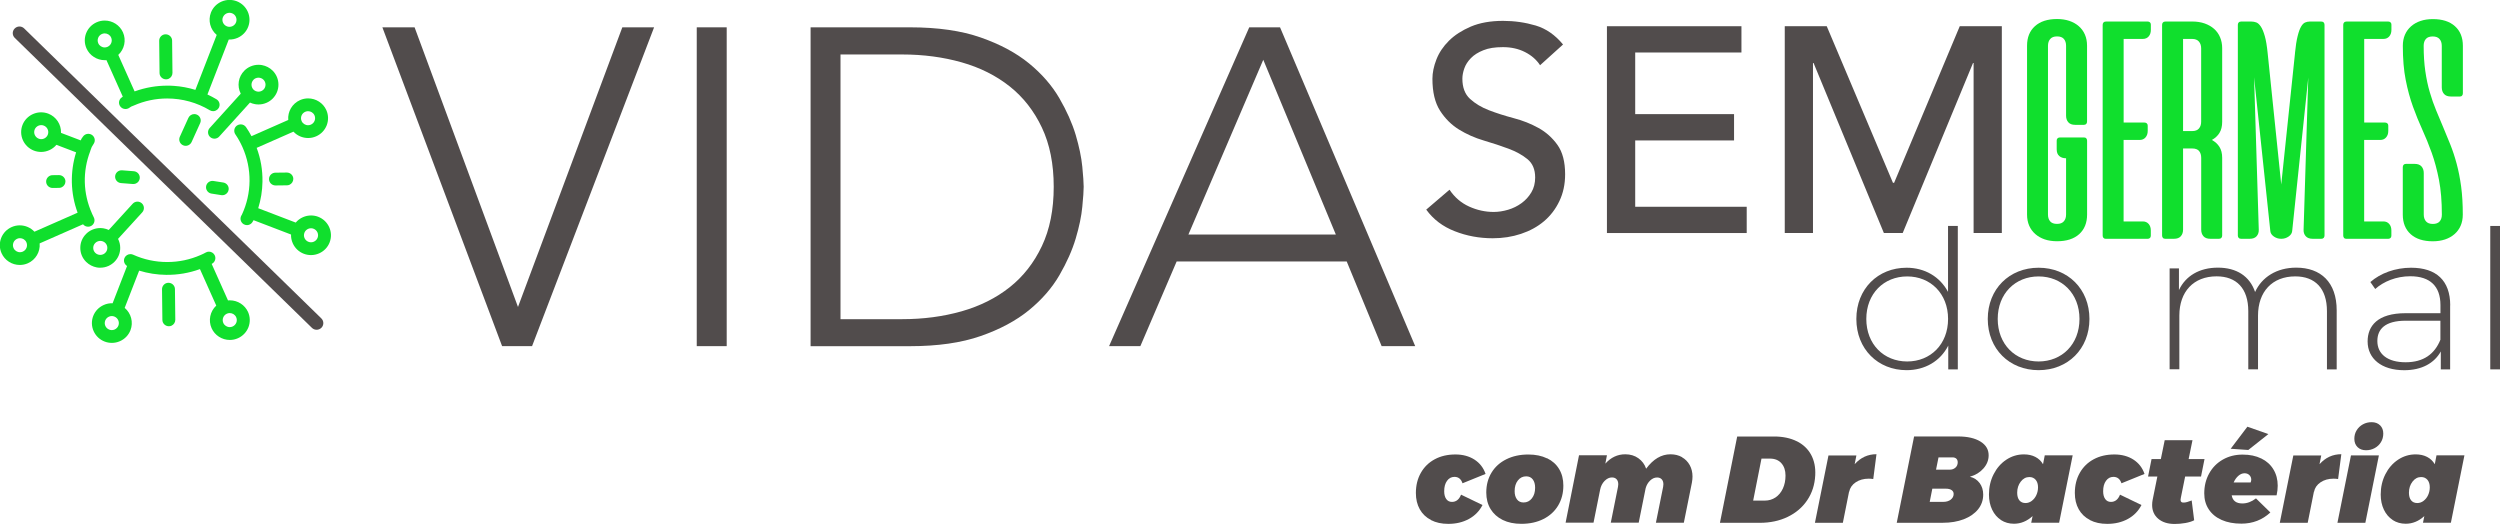 <svg width="625" height="131" viewBox="0 0 625 131" fill="none" xmlns="http://www.w3.org/2000/svg">
<g clip-path="url(#clip0_62_224)">
<path d="M95.594 6.831H103.647L129.497 76.74L155.581 6.831H163.523L133.015 86.536H125.526L95.594 6.831Z" fill="#514C4C"/>
<path d="M174.187 6.831H181.675V86.536H174.187V6.831Z" fill="#514C4C"/>
<path d="M202.647 6.831H227.481C234.438 6.831 240.334 7.677 245.168 9.368C250.002 11.059 254.028 13.211 257.247 15.836C260.455 18.461 262.988 21.371 264.847 24.566C266.694 27.762 268.054 30.815 268.928 33.736C269.791 36.668 270.344 39.304 270.576 41.676C270.798 44.037 270.919 45.706 270.919 46.683C270.919 47.661 270.809 49.33 270.576 51.691C270.355 54.052 269.802 56.699 268.928 59.631C268.054 62.563 266.694 65.616 264.847 68.811C262.988 72.007 260.466 74.906 257.247 77.542C254.028 80.166 250.002 82.33 245.168 84.01C240.334 85.701 234.427 86.547 227.481 86.547H202.647V6.831ZM210.125 79.793H225.545C230.832 79.793 235.788 79.134 240.401 77.827C245.013 76.51 249.018 74.511 252.424 71.809C255.831 69.108 258.508 65.671 260.477 61.509C262.446 57.347 263.431 52.405 263.431 46.705C263.431 41.006 262.446 36.064 260.477 31.902C258.508 27.74 255.831 24.303 252.424 21.601C249.018 18.9 245.013 16.89 240.401 15.583C235.788 14.277 230.832 13.618 225.545 13.618H210.125V79.815V79.793Z" fill="#514C4C"/>
<path d="M312.3 6.831H320.01L353.803 86.536H345.408L336.68 65.374H294.16L285.089 86.536H277.269L312.312 6.831H312.3ZM315.818 14.947L297.102 58.632H333.959L315.818 14.947Z" fill="#514C4C"/>
<path d="M362.387 47.441C363.659 49.341 365.296 50.736 367.276 51.636C369.267 52.537 371.314 52.987 373.415 52.987C374.588 52.987 375.794 52.8 377.021 52.438C378.249 52.075 379.367 51.526 380.373 50.791C381.38 50.066 382.198 49.165 382.84 48.089C383.481 47.024 383.791 45.772 383.791 44.366C383.791 42.368 383.15 40.852 381.878 39.798C380.605 38.755 379.024 37.876 377.132 37.173C375.241 36.471 373.183 35.79 370.949 35.131C368.714 34.472 366.657 33.56 364.765 32.396C362.874 31.232 361.292 29.662 360.02 27.685C358.748 25.709 358.106 23.051 358.106 19.691C358.106 18.186 358.438 16.572 359.102 14.87C359.765 13.168 360.805 11.608 362.232 10.191C363.659 8.775 365.484 7.6 367.708 6.644C369.942 5.7 372.619 5.217 375.76 5.217C378.603 5.217 381.324 5.612 383.924 6.381C386.523 7.161 388.802 8.742 390.76 11.125L385.019 16.308C384.134 14.947 382.884 13.848 381.269 13.025C379.654 12.201 377.807 11.784 375.749 11.784C373.692 11.784 372.154 12.036 370.86 12.553C369.555 13.069 368.515 13.717 367.73 14.529C366.944 15.331 366.391 16.198 366.071 17.121C365.75 18.043 365.595 18.9 365.595 19.68C365.595 21.876 366.236 23.556 367.509 24.72C368.781 25.884 370.362 26.84 372.254 27.564C374.145 28.289 376.203 28.948 378.437 29.541C380.672 30.123 382.729 30.936 384.621 31.99C386.512 33.033 388.094 34.45 389.366 36.229C390.638 38.008 391.28 40.457 391.28 43.565C391.28 46.047 390.804 48.287 389.842 50.285C388.891 52.284 387.596 53.964 385.981 55.326C384.366 56.688 382.453 57.731 380.24 58.467C378.028 59.203 375.683 59.565 373.183 59.565C369.843 59.565 366.679 58.983 363.692 57.808C360.695 56.644 358.327 54.843 356.558 52.405L362.365 47.441H362.387Z" fill="#514C4C"/>
<path d="M401.744 6.557H435.361V13.124H408.802V28.531H433.513V35.109H408.802V51.691H436.677V58.258H401.733V6.557H401.744Z" fill="#514C4C"/>
<path d="M446.167 6.557H456.687L473.235 45.695H473.533L489.938 6.557H500.457V58.258H493.4V15.748H493.256L475.679 58.247H470.967L453.39 15.748H453.246V58.247H446.189V6.557H446.167Z" fill="#514C4C"/>
<path d="M520.988 34.361C521.242 34.361 521.441 34.438 521.574 34.592C521.707 34.746 521.773 34.943 521.773 35.174V53.645C521.773 55.71 521.11 57.346 519.804 58.532C518.488 59.718 516.641 60.311 514.274 60.311C513.123 60.311 512.094 60.157 511.187 59.85C510.28 59.542 509.484 59.092 508.82 58.51C508.156 57.928 507.648 57.225 507.294 56.413C506.94 55.6 506.763 54.677 506.763 53.634V11.432C506.763 9.367 507.415 7.731 508.732 6.545C510.048 5.359 511.895 4.755 514.262 4.755C515.38 4.755 516.408 4.909 517.326 5.216C518.256 5.524 519.041 5.974 519.705 6.556C520.368 7.138 520.877 7.83 521.231 8.653C521.585 9.466 521.762 10.389 521.762 11.432V30.397C521.762 30.628 521.696 30.825 521.563 30.979C521.43 31.133 521.242 31.21 520.977 31.21H518.787C518.034 31.21 517.459 31.001 517.083 30.573C516.707 30.144 516.519 29.595 516.519 28.925V11.432C516.519 10.729 516.331 10.169 515.977 9.741C515.612 9.312 515.037 9.104 514.262 9.104C513.488 9.104 512.935 9.312 512.559 9.741C512.183 10.169 511.995 10.729 511.995 11.432V53.645C511.995 54.348 512.172 54.908 512.537 55.336C512.902 55.765 513.477 55.973 514.251 55.973C515.026 55.973 515.579 55.765 515.955 55.336C516.331 54.908 516.519 54.348 516.519 53.645V39.567C515.811 39.567 515.247 39.38 514.816 39.007C514.384 38.633 514.174 38.073 514.174 37.316V35.141C514.174 34.877 514.251 34.691 514.406 34.559C514.561 34.427 514.76 34.361 514.992 34.361H520.977H520.988Z" fill="#10DF2D"/>
<path d="M536.894 5.381C537.127 5.381 537.326 5.447 537.481 5.579C537.636 5.71 537.713 5.897 537.713 6.161V7.478C537.713 8.148 537.525 8.697 537.171 9.104C536.806 9.521 536.319 9.73 535.722 9.73H530.91V30.639H536.109C536.341 30.639 536.541 30.704 536.695 30.836C536.85 30.968 536.928 31.155 536.928 31.418V32.736C536.928 33.406 536.74 33.955 536.375 34.361C536.01 34.779 535.523 34.987 534.926 34.987H530.899V55.358H535.711C536.308 55.358 536.795 55.567 537.16 55.984C537.525 56.402 537.702 56.94 537.702 57.61V58.927C537.702 59.191 537.625 59.378 537.47 59.509C537.315 59.641 537.116 59.707 536.883 59.707H526.452C526.187 59.707 525.999 59.63 525.866 59.476C525.733 59.323 525.667 59.125 525.667 58.894V6.204C525.667 5.974 525.733 5.776 525.866 5.622C525.999 5.469 526.187 5.392 526.452 5.392H536.883L536.894 5.381Z" fill="#10DF2D"/>
<path d="M548.111 5.381C549.228 5.381 550.246 5.546 551.164 5.864C552.071 6.183 552.856 6.633 553.509 7.204C554.161 7.775 554.659 8.478 555.013 9.301C555.367 10.125 555.544 11.047 555.544 12.058V30.452C555.544 31.594 555.312 32.517 554.858 33.241C554.405 33.966 553.774 34.548 552.967 34.987C553.774 35.427 554.405 35.998 554.858 36.712C555.312 37.425 555.544 38.337 555.544 39.446V58.883C555.544 59.114 555.478 59.312 555.345 59.465C555.212 59.619 555.024 59.696 554.759 59.696H552.569C551.816 59.696 551.241 59.487 550.865 59.059C550.489 58.631 550.301 58.082 550.301 57.412V39.446C550.301 38.743 550.124 38.183 549.77 37.755C549.416 37.327 548.841 37.118 548.033 37.118H545.766V57.412C545.766 58.082 545.578 58.631 545.202 59.059C544.825 59.487 544.261 59.696 543.498 59.696H541.308C541.042 59.696 540.854 59.619 540.722 59.465C540.589 59.312 540.522 59.114 540.522 58.883V6.204C540.522 5.974 540.589 5.776 540.722 5.622C540.854 5.469 541.042 5.392 541.308 5.392H548.111V5.381ZM545.766 9.73V32.769H548.033C548.819 32.769 549.383 32.549 549.748 32.11C550.113 31.671 550.29 31.111 550.29 30.441V12.058C550.29 11.388 550.102 10.828 549.726 10.389C549.35 9.949 548.785 9.73 548.022 9.73H545.755H545.766Z" fill="#10DF2D"/>
<path d="M573.74 13.298C573.917 11.519 574.139 10.103 574.404 9.048C574.659 8.005 574.946 7.204 575.267 6.665C575.577 6.116 575.92 5.776 576.285 5.622C576.65 5.468 577.015 5.392 577.38 5.392H580.344C580.599 5.392 580.798 5.468 580.93 5.622C581.063 5.776 581.13 5.974 581.13 6.204V58.883C581.13 59.114 581.063 59.312 580.93 59.465C580.798 59.619 580.61 59.696 580.344 59.696H578.154C577.402 59.696 576.827 59.487 576.439 59.059C576.052 58.631 575.864 58.081 575.897 57.412L577.07 19.393L573.044 57.763C572.988 58.312 572.69 58.762 572.148 59.136C571.606 59.509 570.997 59.696 570.345 59.696H570.267C569.614 59.696 569.017 59.509 568.475 59.136C567.933 58.762 567.623 58.301 567.579 57.763L563.52 19.316L564.692 57.412C564.714 58.081 564.537 58.631 564.15 59.059C563.763 59.487 563.188 59.696 562.436 59.696H560.245C559.98 59.696 559.792 59.619 559.659 59.465C559.526 59.312 559.46 59.114 559.46 58.883V6.204C559.46 5.974 559.526 5.776 559.659 5.622C559.792 5.468 559.98 5.392 560.245 5.392H562.9C563.265 5.392 563.652 5.457 564.051 5.6C564.449 5.743 564.836 6.083 565.201 6.633C565.566 7.171 565.898 7.972 566.196 9.016C566.495 10.059 566.738 11.497 566.915 13.298L570.311 46.123L573.752 13.298H573.74Z" fill="#10DF2D"/>
<path d="M597.036 5.381C597.268 5.381 597.467 5.447 597.622 5.579C597.777 5.71 597.855 5.897 597.855 6.161V7.478C597.855 8.148 597.667 8.697 597.313 9.104C596.948 9.521 596.461 9.73 595.864 9.73H591.052V30.639H596.251C596.483 30.639 596.682 30.704 596.837 30.836C596.992 30.968 597.069 31.155 597.069 31.418V32.736C597.069 33.406 596.881 33.955 596.516 34.361C596.151 34.779 595.664 34.987 595.067 34.987H591.041V55.358H595.852C596.45 55.358 596.936 55.567 597.301 55.984C597.667 56.402 597.844 56.94 597.844 57.61V58.927C597.844 59.191 597.766 59.378 597.611 59.509C597.456 59.641 597.257 59.707 597.025 59.707H586.594C586.328 59.707 586.14 59.63 586.008 59.476C585.875 59.323 585.809 59.125 585.809 58.894V6.204C585.809 5.974 585.875 5.776 586.008 5.622C586.14 5.469 586.328 5.392 586.594 5.392H597.025L597.036 5.381Z" fill="#10DF2D"/>
<path d="M612.71 24.126C611.958 24.126 611.383 23.917 611.007 23.489C610.631 23.061 610.442 22.512 610.442 21.842V11.442C610.442 10.739 610.254 10.179 609.878 9.751C609.502 9.323 608.938 9.114 608.175 9.114C607.412 9.114 606.814 9.323 606.46 9.751C606.095 10.179 605.918 10.739 605.918 11.442C605.918 13.792 606.051 15.912 606.328 17.801C606.604 19.689 606.969 21.436 607.445 23.039C607.909 24.642 608.44 26.158 609.027 27.574C609.613 29.002 610.21 30.419 610.808 31.824C611.405 33.23 612.002 34.679 612.588 36.151C613.175 37.623 613.706 39.226 614.17 40.961C614.635 42.696 615.011 44.596 615.287 46.66C615.564 48.725 615.697 51.053 615.697 53.645C615.697 54.677 615.52 55.599 615.166 56.423C614.812 57.236 614.303 57.938 613.639 58.52C612.976 59.103 612.179 59.553 611.261 59.86C610.332 60.168 609.314 60.322 608.197 60.322C605.83 60.322 603.983 59.728 602.666 58.542C601.35 57.356 600.697 55.72 600.697 53.656V41.785C600.697 41.554 600.764 41.356 600.896 41.203C601.029 41.049 601.217 40.972 601.483 40.972H603.673C604.425 40.972 605 41.181 605.376 41.609C605.752 42.037 605.94 42.586 605.94 43.256V53.656C605.94 54.358 606.128 54.919 606.505 55.347C606.881 55.775 607.445 55.984 608.208 55.984C608.971 55.984 609.558 55.775 609.923 55.347C610.288 54.919 610.465 54.358 610.465 53.656C610.465 50.339 610.221 47.451 609.746 44.969C609.259 42.487 608.662 40.236 607.932 38.205C607.202 36.173 606.416 34.251 605.586 32.428C604.757 30.605 603.971 28.683 603.241 26.663C602.511 24.642 601.903 22.424 601.427 19.986C600.941 17.559 600.708 14.715 600.708 11.453C600.708 10.421 600.885 9.498 601.239 8.675C601.593 7.862 602.102 7.159 602.766 6.577C603.429 5.995 604.215 5.545 605.133 5.238C606.051 4.93 607.069 4.776 608.219 4.776C610.586 4.776 612.434 5.369 613.75 6.566C615.066 7.752 615.719 9.389 615.719 11.453V23.324C615.719 23.555 615.653 23.753 615.52 23.906C615.387 24.06 615.199 24.137 614.933 24.137H612.743L612.71 24.126Z" fill="#10DF2D"/>
<path d="M357.753 130.001C356.536 129.375 355.596 128.485 354.943 127.321C354.291 126.157 353.97 124.807 353.97 123.247C353.97 121.358 354.379 119.678 355.209 118.218C356.038 116.746 357.2 115.615 358.693 114.813C360.186 114.012 361.912 113.616 363.859 113.616C365.695 113.616 367.277 114.044 368.604 114.89C369.932 115.747 370.861 116.933 371.392 118.481L365.629 120.82C365.275 119.755 364.6 119.217 363.615 119.217C362.852 119.217 362.233 119.546 361.757 120.205C361.281 120.864 361.049 121.721 361.049 122.797C361.049 123.62 361.215 124.268 361.558 124.752C361.901 125.235 362.377 125.476 362.996 125.476C364.025 125.476 364.788 124.872 365.264 123.664L370.628 126.256C369.865 127.75 368.737 128.914 367.233 129.737C365.728 130.561 364.014 130.967 362.067 130.967C360.408 130.967 358.981 130.66 357.753 130.023V130.001Z" fill="#514C4C"/>
<path d="M386.767 114.56C388.083 115.197 389.09 116.098 389.787 117.273C390.495 118.448 390.838 119.821 390.838 121.402C390.838 123.291 390.395 124.96 389.521 126.41C388.647 127.859 387.408 128.979 385.827 129.77C384.245 130.561 382.42 130.956 380.351 130.956C378.548 130.956 377 130.638 375.683 129.99C374.367 129.342 373.36 128.43 372.641 127.266C371.933 126.091 371.568 124.718 371.568 123.137C371.568 121.248 372.011 119.59 372.885 118.151C373.759 116.713 374.997 115.604 376.59 114.813C378.183 114.022 380.008 113.627 382.077 113.627C383.88 113.627 385.428 113.945 386.745 114.582L386.767 114.56ZM379.466 120.117C378.924 120.809 378.659 121.687 378.659 122.786C378.659 123.653 378.858 124.334 379.245 124.85C379.632 125.366 380.185 125.619 380.893 125.619C381.745 125.619 382.431 125.278 382.973 124.587C383.515 123.895 383.78 123.016 383.78 121.918C383.78 121.051 383.581 120.37 383.194 119.854C382.796 119.337 382.254 119.085 381.546 119.085C380.694 119.085 380.008 119.425 379.466 120.117Z" fill="#514C4C"/>
<path d="M420.494 114.308C421.324 114.78 421.965 115.439 422.43 116.274C422.895 117.119 423.127 118.075 423.127 119.14C423.127 119.59 423.072 120.106 422.972 120.677L420.959 130.682H413.979L415.782 121.721C415.826 121.435 415.848 121.215 415.848 121.073C415.848 120.535 415.705 120.128 415.428 119.821C415.152 119.524 414.764 119.371 414.267 119.371C413.647 119.371 413.072 119.623 412.541 120.128C412.01 120.633 411.634 121.27 411.413 122.05L409.676 130.671H402.696L404.499 121.71C404.543 121.424 404.566 121.205 404.566 121.062C404.566 120.524 404.422 120.117 404.145 119.81C403.869 119.513 403.482 119.36 402.984 119.36C402.32 119.36 401.712 119.656 401.137 120.238C400.572 120.82 400.196 121.556 400.03 122.434L398.382 130.66H391.402L394.754 113.814H401.734L401.336 115.911C402.718 114.352 404.389 113.572 406.324 113.572C407.585 113.572 408.681 113.902 409.599 114.561C410.517 115.22 411.169 116.087 411.534 117.174C413.315 114.769 415.34 113.572 417.618 113.572C418.713 113.572 419.676 113.814 420.505 114.286L420.494 114.308Z" fill="#514C4C"/>
<path d="M449.187 110.3C450.78 111.091 451.975 112.222 452.771 113.682C453.568 115.154 453.911 116.856 453.811 118.811C453.689 121.172 453.026 123.247 451.809 125.048C450.603 126.849 448.966 128.233 446.92 129.221C444.873 130.21 442.55 130.704 439.94 130.704H429.984L434.298 109.125H443.513C445.703 109.125 447.594 109.52 449.187 110.311V110.3ZM445.349 115.802C444.652 115.033 443.701 114.649 442.484 114.649H440.371L438.292 125.147H441.234C442.207 125.147 443.081 124.884 443.867 124.368C444.652 123.84 445.271 123.105 445.714 122.149C446.156 121.194 446.378 120.107 446.378 118.899C446.378 117.603 446.035 116.571 445.338 115.802H445.349Z" fill="#514C4C"/>
<path d="M469.12 113.54L468.313 119.756C467.903 119.69 467.516 119.668 467.162 119.668C465.901 119.668 464.817 119.975 463.921 120.579C463.025 121.183 462.483 121.974 462.295 122.94H462.262L460.713 130.704H453.733L457.118 113.859H464.098L463.667 116.044C465.16 114.386 466.974 113.551 469.12 113.551V113.54Z" fill="#514C4C"/>
<path d="M494.916 120.766C495.502 121.578 495.801 122.534 495.801 123.643C495.801 125.038 495.369 126.268 494.518 127.333C493.655 128.398 492.46 129.222 490.934 129.815C489.407 130.397 487.671 130.693 485.724 130.693H474.187L478.523 109.114H489.529C491.885 109.114 493.743 109.543 495.115 110.388C496.487 111.234 497.161 112.387 497.161 113.825C497.161 115.033 496.73 116.132 495.856 117.12C494.982 118.108 493.865 118.789 492.471 119.184C493.5 119.426 494.319 119.964 494.905 120.766H494.916ZM487.682 124.906C488.168 124.532 488.412 124.06 488.412 123.489C488.412 123.083 488.246 122.753 487.903 122.523C487.56 122.292 487.095 122.171 486.487 122.171H483.08L482.427 125.466H485.834C486.575 125.466 487.195 125.279 487.682 124.917V124.906ZM488.876 116.9C489.252 116.549 489.429 116.11 489.429 115.571C489.429 115.187 489.308 114.88 489.075 114.66C488.843 114.44 488.5 114.342 488.069 114.342H484.629L484.009 117.416H487.449C488.025 117.416 488.5 117.241 488.876 116.889V116.9Z" fill="#514C4C"/>
<path d="M500.259 130.012C499.308 129.397 498.567 128.53 498.036 127.421C497.505 126.311 497.239 125.049 497.239 123.632C497.239 121.787 497.626 120.096 498.401 118.569C499.175 117.043 500.226 115.824 501.564 114.934C502.903 114.045 504.374 113.595 505.978 113.595C507.051 113.595 508.002 113.803 508.821 114.221C509.639 114.638 510.281 115.253 510.756 116.055L511.188 113.836H518.168L514.783 130.682H507.803L508.146 129.024C506.741 130.298 505.193 130.935 503.489 130.935C502.272 130.935 501.188 130.627 500.237 130.012H500.259ZM507.936 125.224C508.423 124.862 508.81 124.379 509.086 123.775C509.363 123.171 509.507 122.523 509.507 121.82C509.507 121.04 509.307 120.414 508.92 119.953C508.522 119.492 508.002 119.261 507.338 119.261C506.487 119.261 505.768 119.646 505.181 120.414C504.595 121.183 504.297 122.106 504.297 123.171C504.297 123.994 504.474 124.631 504.839 125.082C505.204 125.532 505.712 125.762 506.376 125.762C506.929 125.762 507.46 125.587 507.947 125.224H507.936Z" fill="#514C4C"/>
<path d="M522.492 130.001C521.275 129.375 520.335 128.485 519.682 127.321C519.03 126.157 518.709 124.807 518.709 123.247C518.709 121.358 519.118 119.678 519.948 118.218C520.777 116.746 521.939 115.615 523.432 114.813C524.926 114.012 526.651 113.616 528.598 113.616C530.434 113.616 532.016 114.044 533.343 114.89C534.671 115.747 535.6 116.933 536.131 118.481L530.368 120.82C530.014 119.755 529.339 119.217 528.355 119.217C527.591 119.217 526.972 119.546 526.496 120.205C526.021 120.864 525.788 121.721 525.788 122.797C525.788 123.62 525.954 124.268 526.297 124.752C526.64 125.235 527.116 125.476 527.735 125.476C528.764 125.476 529.527 124.872 530.003 123.664L535.368 126.256C534.604 127.75 533.476 128.914 531.972 129.737C530.467 130.561 528.753 130.967 526.806 130.967C525.147 130.967 523.72 130.66 522.492 130.023V130.001Z" fill="#514C4C"/>
<path d="M545.202 124.5C545.158 124.741 545.136 124.895 545.136 124.961C545.136 125.455 545.401 125.675 545.943 125.642C546.397 125.642 547.06 125.466 547.923 125.115L548.543 130.067C547.945 130.375 547.193 130.605 546.308 130.759C545.423 130.913 544.538 130.99 543.676 130.99C541.939 130.99 540.567 130.551 539.55 129.683C538.532 128.815 538.034 127.662 538.034 126.246C538.034 125.796 538.079 125.378 538.156 124.983L539.34 119.13H537.017L537.89 114.759H540.213L541.176 110.048H548.122L547.16 114.759H551.131L550.257 119.13H546.286L545.202 124.489V124.5Z" fill="#514C4C"/>
<path d="M565.301 114.605C566.628 115.252 567.646 116.164 568.354 117.35C569.073 118.536 569.427 119.887 569.427 121.424C569.427 122.182 569.338 122.984 569.15 123.829H557.923C558.155 125.18 559.04 125.861 560.588 125.861C561.772 125.861 562.9 125.443 563.995 124.598L567.59 128.112C565.588 129.979 563.166 130.912 560.334 130.912C558.454 130.912 556.816 130.605 555.423 129.99C554.029 129.375 552.956 128.496 552.193 127.343C551.43 126.19 551.064 124.861 551.064 123.346C551.064 121.501 551.474 119.832 552.292 118.36C553.111 116.878 554.25 115.725 555.699 114.901C557.159 114.066 558.808 113.649 560.644 113.649C562.48 113.649 563.973 113.968 565.301 114.616V114.605ZM561.849 106.676L567.093 108.521L562.071 112.496L557.668 112.189L561.849 106.676ZM562.812 119.92C562.812 119.469 562.657 119.085 562.347 118.778C562.038 118.47 561.628 118.316 561.142 118.316C560.6 118.316 560.091 118.525 559.604 118.942C559.117 119.36 558.719 119.92 558.409 120.622H562.657C562.757 120.359 562.812 120.117 562.812 119.909V119.92Z" fill="#514C4C"/>
<path d="M585.333 113.54L584.525 119.756C584.116 119.69 583.729 119.668 583.375 119.668C582.114 119.668 581.03 119.975 580.134 120.579C579.238 121.183 578.696 121.974 578.508 122.94H578.475L576.926 130.704H569.946L573.331 113.859H580.311L579.88 116.044C581.373 114.386 583.187 113.551 585.333 113.551V113.54Z" fill="#514C4C"/>
<path d="M594.724 113.847L591.339 130.693H584.359L587.744 113.847H594.724ZM595.023 106.325C595.554 106.852 595.819 107.544 595.819 108.4C595.819 109.18 595.631 109.894 595.244 110.531C594.857 111.168 594.337 111.662 593.673 112.024C593.009 112.386 592.29 112.562 591.505 112.562C590.62 112.562 589.912 112.299 589.381 111.772C588.85 111.244 588.585 110.553 588.585 109.696C588.585 108.916 588.773 108.202 589.16 107.577C589.547 106.951 590.067 106.445 590.731 106.083C591.394 105.721 592.113 105.545 592.899 105.545C593.784 105.545 594.492 105.808 595.023 106.336V106.325Z" fill="#514C4C"/>
<path d="M598.198 130.012C597.246 129.397 596.505 128.53 595.974 127.421C595.443 126.311 595.178 125.049 595.178 123.632C595.178 121.787 595.565 120.096 596.339 118.569C597.113 117.043 598.164 115.824 599.503 114.934C600.841 114.045 602.312 113.595 603.916 113.595C604.989 113.595 605.941 113.803 606.759 114.221C607.578 114.638 608.219 115.253 608.695 116.055L609.126 113.836H616.106L612.721 130.682H605.742L606.084 129.024C604.68 130.298 603.131 130.935 601.428 130.935C600.211 130.935 599.127 130.627 598.175 130.012H598.198ZM605.874 125.224C606.361 124.862 606.748 124.379 607.025 123.775C607.301 123.171 607.445 122.523 607.445 121.82C607.445 121.04 607.246 120.414 606.859 119.953C606.461 119.492 605.941 119.261 605.277 119.261C604.425 119.261 603.706 119.646 603.12 120.414C602.534 121.183 602.235 122.106 602.235 123.171C602.235 123.994 602.412 124.631 602.777 125.082C603.142 125.532 603.651 125.762 604.315 125.762C604.868 125.762 605.399 125.587 605.885 125.224H605.874Z" fill="#514C4C"/>
<path d="M6.039 7.105C5.376 6.457 4.325 6.468 3.672 7.127C3.019 7.786 3.031 8.829 3.694 9.477L77.984 81.967C78.304 82.285 78.736 82.439 79.156 82.439C79.576 82.439 80.019 82.275 80.351 81.945C81.003 81.286 80.992 80.243 80.329 79.595L6.039 7.105Z" fill="#514C4C"/>
<path d="M79.554 54.195C78.979 53.975 78.37 53.866 77.762 53.866C77.065 53.866 76.39 54.008 75.738 54.294C75.041 54.602 74.421 55.063 73.935 55.645L64.555 52.054C65.218 49.923 65.583 47.705 65.616 45.454C65.672 42.544 65.185 39.688 64.167 36.965L73.359 32.913C74.3 33.923 75.627 34.505 77.032 34.505C77.729 34.505 78.404 34.362 79.045 34.077C80.262 33.539 81.191 32.561 81.678 31.331C82.153 30.09 82.12 28.751 81.589 27.543C80.793 25.753 79.001 24.6 77.021 24.6C76.324 24.6 75.649 24.742 75.008 25.028C73.061 25.884 71.877 27.905 72.065 29.992L62.873 34.044C62.464 33.264 61.999 32.506 61.513 31.793C61.214 31.353 60.716 31.09 60.174 31.09C59.853 31.09 59.544 31.189 59.267 31.364C58.913 31.606 58.67 31.968 58.592 32.386C58.515 32.803 58.592 33.231 58.836 33.583C59.522 34.582 60.119 35.658 60.617 36.778C63.028 42.17 62.973 48.342 60.462 53.69C60.462 53.701 60.451 53.723 60.44 53.734C60.44 53.701 60.44 53.723 60.34 53.888C59.898 54.656 60.174 55.634 60.949 56.073C61.192 56.205 61.468 56.282 61.745 56.282C61.977 56.282 62.187 56.238 62.398 56.139C62.718 55.996 62.973 55.766 63.139 55.469C63.316 55.161 63.294 55.238 63.271 55.271C63.271 55.249 63.316 55.184 63.382 55.041L72.762 58.632C72.729 59.379 72.884 60.136 73.194 60.828C73.736 62.036 74.72 62.969 75.959 63.442C76.534 63.661 77.143 63.771 77.751 63.771C78.448 63.771 79.123 63.628 79.775 63.343C80.992 62.805 81.932 61.827 82.408 60.597C82.883 59.367 82.85 58.017 82.308 56.809C81.766 55.601 80.782 54.667 79.543 54.195H79.554ZM76.302 27.949C76.534 27.85 76.766 27.795 77.01 27.795C77.707 27.795 78.348 28.202 78.625 28.838C78.813 29.267 78.824 29.739 78.658 30.178C78.492 30.617 78.16 30.958 77.729 31.156C77.496 31.255 77.264 31.309 77.021 31.309C76.324 31.309 75.682 30.903 75.406 30.266C75.008 29.388 75.406 28.344 76.302 27.949ZM79.399 59.444C79.233 59.884 78.901 60.224 78.47 60.422C78.238 60.521 78.005 60.575 77.751 60.575C77.53 60.575 77.32 60.532 77.12 60.455C76.678 60.29 76.335 59.961 76.136 59.532C75.948 59.104 75.937 58.632 76.103 58.193C76.269 57.753 76.601 57.413 77.032 57.215C77.264 57.116 77.496 57.061 77.751 57.061C77.972 57.061 78.182 57.105 78.382 57.182C78.824 57.347 79.167 57.676 79.366 58.105C79.554 58.533 79.565 59.005 79.399 59.444Z" fill="#10DF2D"/>
<path d="M68.847 43.169C68.416 43.169 68.018 43.344 67.708 43.652C67.409 43.959 67.243 44.366 67.254 44.783C67.254 45.651 67.984 46.364 68.869 46.364L71.734 46.331C71.956 46.331 72.166 46.288 72.365 46.2C72.951 45.936 73.327 45.354 73.327 44.717C73.327 43.85 72.597 43.136 71.712 43.136L68.847 43.169Z" fill="#10DF2D"/>
<path d="M14.767 46.969C14.988 46.969 15.198 46.925 15.397 46.837C15.983 46.574 16.36 45.992 16.36 45.355C16.36 44.487 15.629 43.773 14.745 43.773L13.118 43.795C12.687 43.795 12.289 43.971 11.99 44.279C11.691 44.586 11.526 44.992 11.537 45.41C11.537 46.277 12.267 46.991 13.152 46.991L14.778 46.969H14.767Z" fill="#10DF2D"/>
<path d="M41.502 19.833H41.525C41.746 19.833 41.956 19.789 42.155 19.702C42.741 19.438 43.117 18.856 43.117 18.219L43.029 10.159C43.029 9.291 42.299 8.577 41.414 8.577H41.392C40.507 8.577 39.788 9.313 39.799 10.191L39.887 18.252C39.887 19.119 40.617 19.833 41.502 19.833Z" fill="#10DF2D"/>
<path d="M42.111 70.7H42.089C41.658 70.7 41.26 70.876 40.961 71.183C40.662 71.491 40.496 71.897 40.507 72.314L40.596 79.98C40.596 80.847 41.326 81.561 42.211 81.561H42.233C42.454 81.561 42.664 81.517 42.864 81.429C43.45 81.166 43.826 80.584 43.826 79.947L43.737 72.282C43.737 71.414 43.007 70.7 42.122 70.7H42.111Z" fill="#10DF2D"/>
<path d="M26.182 15.056C26.326 15.056 26.47 15.056 26.613 15.034L30.695 24.16C30.098 24.479 31.06 23.962 30.496 24.314C30.131 24.544 29.888 24.896 29.788 25.313C29.7 25.73 29.777 26.159 30.009 26.521C30.308 26.982 30.817 27.257 31.37 27.257C31.591 27.257 31.812 27.213 32.023 27.125C32.1 27.092 32.166 27.048 32.244 27.004C33.118 26.444 32.498 26.796 33.461 26.378C36.104 25.214 38.914 24.621 41.801 24.621C45.562 24.621 49.245 25.643 52.453 27.564C52.708 27.718 52.995 27.795 53.283 27.795C53.515 27.795 53.725 27.751 53.935 27.652C54.234 27.52 54.489 27.301 54.666 27.015C54.887 26.653 54.953 26.225 54.854 25.807C54.754 25.39 54.489 25.039 54.123 24.819C53.394 24.38 52.63 23.984 51.856 23.622L57.188 9.884C57.254 9.884 57.32 9.884 57.387 9.884C58.084 9.884 58.758 9.741 59.411 9.456C60.628 8.918 61.568 7.94 62.044 6.71C63.028 4.163 61.745 1.296 59.179 0.308C58.603 0.088 57.995 -0.021 57.387 -0.021C56.69 -0.021 56.015 0.121 55.362 0.407C54.146 0.945 53.205 1.922 52.73 3.152C51.967 5.129 52.564 7.38 54.179 8.731L48.847 22.469C47.099 21.931 45.307 21.59 43.493 21.47C42.929 21.426 42.365 21.415 41.801 21.415C40.462 21.415 39.113 21.524 37.797 21.755C36.392 21.997 34.998 22.359 33.649 22.853L29.567 13.727C31.116 12.3 31.602 10.016 30.739 8.083C29.943 6.293 28.151 5.14 26.171 5.14C25.474 5.14 24.799 5.283 24.158 5.568C21.647 6.677 20.508 9.609 21.625 12.102C22.421 13.892 24.213 15.045 26.193 15.045L26.182 15.056ZM55.727 4.327C55.893 3.888 56.225 3.548 56.657 3.35C56.889 3.251 57.121 3.196 57.376 3.196C57.597 3.196 57.807 3.24 58.006 3.317C58.449 3.482 58.791 3.811 58.98 4.239C59.168 4.668 59.179 5.14 59.013 5.579C58.847 6.018 58.515 6.359 58.084 6.557C57.851 6.655 57.619 6.71 57.365 6.71C57.143 6.71 56.933 6.666 56.734 6.589C55.827 6.238 55.373 5.228 55.716 4.327H55.727ZM24.534 9.478C24.7 9.038 25.032 8.698 25.463 8.5C25.695 8.401 25.928 8.347 26.171 8.347C26.868 8.347 27.509 8.753 27.786 9.39C27.974 9.818 27.985 10.29 27.819 10.729C27.653 11.169 27.321 11.509 26.89 11.707C26.658 11.806 26.425 11.861 26.182 11.861C25.485 11.861 24.844 11.454 24.567 10.817C24.379 10.389 24.368 9.917 24.534 9.478Z" fill="#10DF2D"/>
<path d="M57.431 75.082C57.287 75.082 57.143 75.082 57 75.104L52.918 65.978C53.106 65.879 52.84 66.022 53.017 65.923C53.394 65.714 53.659 65.374 53.781 64.957C53.902 64.55 53.847 64.111 53.637 63.738C53.349 63.233 52.818 62.914 52.232 62.914C51.956 62.914 51.69 62.98 51.447 63.123C50.894 63.43 50.761 63.485 50.164 63.749C47.52 64.913 44.71 65.506 41.812 65.506C38.848 65.506 35.972 64.891 33.273 63.672C33.062 63.573 32.841 63.529 32.609 63.529C31.978 63.529 31.403 63.891 31.138 64.463C30.795 65.209 31.082 66.077 31.768 66.494L28.151 75.817C27.388 75.784 26.636 75.927 25.939 76.246C24.722 76.784 23.782 77.761 23.306 78.991C22.831 80.221 22.864 81.572 23.406 82.78C23.948 83.988 24.932 84.921 26.171 85.394C26.746 85.613 27.355 85.723 27.963 85.723C28.66 85.723 29.335 85.58 29.987 85.295C31.204 84.757 32.144 83.779 32.62 82.549C33.383 80.573 32.786 78.321 31.171 76.971L34.788 67.658C36.967 68.328 39.235 68.69 41.536 68.712C44.434 68.745 47.276 68.262 49.987 67.274L54.068 76.4C52.52 77.827 52.033 80.111 52.896 82.044C53.692 83.834 55.484 84.987 57.464 84.987C58.161 84.987 58.836 84.844 59.477 84.559C60.694 84.021 61.623 83.043 62.11 81.814C62.586 80.573 62.553 79.233 62.022 78.025C61.225 76.235 59.433 75.082 57.453 75.082H57.431ZM29.6 81.396C29.434 81.835 29.102 82.176 28.671 82.374C28.439 82.472 28.206 82.527 27.952 82.527C27.731 82.527 27.521 82.483 27.322 82.406C26.879 82.242 26.536 81.912 26.337 81.484C26.149 81.056 26.138 80.584 26.304 80.144C26.47 79.705 26.802 79.365 27.233 79.167C27.465 79.068 27.698 79.013 27.952 79.013C28.173 79.013 28.383 79.057 28.582 79.134C29.489 79.485 29.943 80.496 29.6 81.396ZM58.15 81.627C57.918 81.726 57.685 81.781 57.442 81.781C56.745 81.781 56.104 81.374 55.827 80.737C55.639 80.309 55.628 79.837 55.794 79.397C55.96 78.958 56.292 78.618 56.723 78.42C56.955 78.321 57.188 78.266 57.431 78.266C58.128 78.266 58.77 78.673 59.046 79.31C59.444 80.188 59.046 81.231 58.15 81.627Z" fill="#10DF2D"/>
<path d="M20.774 56.083C21.072 56.457 21.526 56.676 22.023 56.676C22.245 56.676 22.466 56.632 22.676 56.533C22.698 56.523 22.732 56.512 22.754 56.501C23.141 56.303 23.417 55.973 23.55 55.567C23.683 55.161 23.65 54.733 23.451 54.348C23.285 54.03 23.13 53.7 22.986 53.371V53.349C20.751 48.374 20.608 42.828 22.577 37.744C22.577 37.744 22.577 37.733 22.577 37.722C22.577 37.722 22.577 37.711 22.577 37.7C23.052 36.492 22.754 36.997 23.451 35.899C23.683 35.537 23.749 35.108 23.65 34.691C23.55 34.274 23.296 33.922 22.931 33.692C22.676 33.527 22.378 33.45 22.079 33.45C21.515 33.45 21.006 33.736 20.707 34.197C20.187 35.02 20.597 34.219 20.176 35.097L15.254 33.219C15.331 31.122 14.048 29.167 12.068 28.41C11.493 28.19 10.884 28.08 10.276 28.08C9.579 28.08 8.905 28.223 8.252 28.508C7.035 29.047 6.095 30.024 5.619 31.254C4.635 33.801 5.918 36.668 8.484 37.656C9.059 37.876 9.668 37.986 10.276 37.986C10.973 37.986 11.648 37.843 12.3 37.557C12.997 37.25 13.617 36.788 14.104 36.206L19.026 38.084C18.263 40.533 17.909 43.07 17.964 45.629C18.03 48.209 18.506 50.746 19.402 53.173L8.606 57.928C7.666 56.918 6.338 56.336 4.933 56.336C4.237 56.336 3.562 56.479 2.92 56.764C1.703 57.302 0.763 58.28 0.288 59.51C-0.188 60.739 -0.155 62.09 0.387 63.298C1.184 65.088 2.976 66.241 4.956 66.241C5.652 66.241 6.327 66.099 6.969 65.813C8.916 64.956 10.099 62.936 9.911 60.849L20.729 56.083H20.774ZM11.957 33.659C11.792 34.098 11.46 34.438 11.028 34.636C10.796 34.735 10.564 34.79 10.309 34.79C10.088 34.79 9.878 34.746 9.679 34.669C8.772 34.318 8.318 33.307 8.661 32.407C8.827 31.968 9.159 31.627 9.59 31.43C9.823 31.331 10.055 31.276 10.309 31.276C10.531 31.276 10.741 31.32 10.94 31.396C11.847 31.748 12.3 32.758 11.957 33.659ZM6.637 61.925C6.471 62.365 6.139 62.705 5.708 62.903C5.475 63.002 5.243 63.057 5 63.057C4.303 63.057 3.661 62.65 3.385 62.013C3.197 61.585 3.186 61.113 3.352 60.674C3.518 60.234 3.849 59.894 4.281 59.696C4.513 59.597 4.745 59.542 4.989 59.542C5.686 59.542 6.327 59.949 6.604 60.586C6.792 61.014 6.803 61.486 6.637 61.925Z" fill="#10DF2D"/>
<path d="M60.185 23.424L52.42 32.001C52.133 32.319 51.989 32.726 52.011 33.154C52.033 33.582 52.221 33.977 52.542 34.263C52.841 34.527 53.217 34.669 53.615 34.669C53.847 34.669 54.057 34.625 54.268 34.527C54.478 34.439 54.655 34.307 54.81 34.131L62.497 25.642C62.896 25.829 63.316 25.961 63.758 26.038C64.046 26.093 64.345 26.115 64.632 26.115C65.329 26.115 66.015 25.972 66.656 25.686C67.221 25.434 67.73 25.093 68.161 24.654C70.097 22.721 70.097 19.581 68.15 17.648C67.42 16.934 66.502 16.462 65.495 16.275C65.207 16.22 64.909 16.198 64.621 16.198C63.924 16.198 63.239 16.341 62.597 16.627C62.033 16.879 61.524 17.22 61.093 17.659C59.566 19.185 59.212 21.513 60.185 23.413V23.424ZM63.371 19.932C63.526 19.778 63.703 19.657 63.902 19.57C64.123 19.471 64.367 19.416 64.61 19.416C65.075 19.416 65.539 19.603 65.86 19.921C66.192 20.25 66.38 20.69 66.38 21.162C66.38 21.634 66.203 22.073 65.871 22.403C65.716 22.557 65.539 22.677 65.34 22.765C65.119 22.864 64.876 22.919 64.632 22.919C64.168 22.919 63.714 22.732 63.393 22.425C62.708 21.733 62.697 20.624 63.393 19.932H63.371Z" fill="#10DF2D"/>
<path d="M25.076 66.923C25.773 66.923 26.459 66.78 27.1 66.494H27.123V66.483C27.676 66.231 28.173 65.89 28.605 65.462C29.545 64.529 30.065 63.277 30.054 61.959C30.054 61.179 29.866 60.41 29.512 59.719L35.562 53.086C36.16 52.427 36.105 51.417 35.452 50.824C35.153 50.56 34.766 50.406 34.368 50.406C33.914 50.406 33.483 50.593 33.173 50.933L27.189 57.489C26.791 57.303 26.37 57.171 25.928 57.094C25.64 57.039 25.342 57.017 25.054 57.017C24.357 57.017 23.671 57.16 23.03 57.446C22.466 57.698 21.957 58.038 21.525 58.478C20.585 59.411 20.065 60.663 20.076 61.981C20.076 63.299 20.596 64.551 21.547 65.484C22.278 66.198 23.196 66.67 24.202 66.857C24.49 66.912 24.789 66.934 25.076 66.934V66.923ZM23.306 61.981C23.306 61.509 23.483 61.069 23.826 60.74C23.981 60.586 24.158 60.465 24.357 60.378C24.578 60.279 24.822 60.224 25.065 60.224C25.53 60.224 25.994 60.41 26.315 60.729C26.647 61.058 26.835 61.498 26.835 61.97C26.835 62.442 26.658 62.881 26.315 63.211C26.16 63.365 25.983 63.485 25.795 63.573H25.784C25.563 63.672 25.32 63.727 25.076 63.727C24.612 63.727 24.147 63.54 23.826 63.222C23.494 62.892 23.306 62.453 23.306 61.981Z" fill="#10DF2D"/>
<path d="M55.816 45.629L53.372 45.245C53.283 45.234 53.206 45.223 53.117 45.223C52.321 45.223 51.646 45.794 51.524 46.573C51.392 47.441 51.989 48.265 52.863 48.396L55.307 48.781C55.396 48.792 55.473 48.803 55.562 48.803C55.783 48.803 56.004 48.759 56.214 48.671C56.712 48.451 57.066 47.99 57.155 47.452C57.221 47.035 57.121 46.606 56.867 46.266C56.613 45.925 56.236 45.695 55.816 45.629Z" fill="#10DF2D"/>
<path d="M48.571 28.52C47.941 28.52 47.366 28.893 47.1 29.464L44.954 34.197C44.589 34.999 44.954 35.954 45.762 36.316C45.972 36.415 46.193 36.459 46.425 36.459C46.658 36.459 46.868 36.415 47.078 36.316C47.443 36.152 47.731 35.866 47.897 35.515L50.043 30.782C50.408 29.98 50.043 29.025 49.235 28.662C49.025 28.564 48.804 28.52 48.571 28.52Z" fill="#10DF2D"/>
<path d="M30.265 45.772L33.207 46.002C33.207 46.002 33.295 46.002 33.34 46.002C33.561 46.002 33.782 45.959 33.992 45.871C34.534 45.629 34.899 45.124 34.944 44.531C35.01 43.652 34.346 42.884 33.461 42.807L30.519 42.576C30.519 42.576 30.43 42.576 30.386 42.576C29.557 42.576 28.849 43.224 28.782 44.048C28.749 44.476 28.882 44.882 29.158 45.212C29.435 45.541 29.833 45.739 30.253 45.772H30.265Z" fill="#10DF2D"/>
<path d="M489.452 56.489V92.344H487.063V86.403C485.072 90.313 481.222 92.542 476.643 92.542C469.486 92.542 464.088 87.271 464.088 79.737C464.088 72.204 469.486 66.933 476.643 66.933C481.167 66.933 484.972 69.151 487.007 72.973V56.489H489.441H489.452ZM487.019 79.737C487.019 73.412 482.638 69.107 476.798 69.107C470.957 69.107 466.577 73.412 466.577 79.737C466.577 86.063 470.957 90.368 476.798 90.368C482.638 90.368 487.019 86.063 487.019 79.737Z" fill="#514C4C"/>
<path d="M496.94 79.737C496.94 72.248 502.338 66.933 509.65 66.933C516.962 66.933 522.36 72.248 522.36 79.737C522.36 87.227 516.962 92.542 509.65 92.542C502.338 92.542 496.94 87.227 496.94 79.737ZM519.871 79.737C519.871 73.412 515.491 69.107 509.65 69.107C503.81 69.107 499.429 73.412 499.429 79.737C499.429 86.063 503.81 90.367 509.65 90.367C515.491 90.367 519.871 86.063 519.871 79.737Z" fill="#514C4C"/>
<path d="M584.172 77.607V92.345H581.738V77.794C581.738 72.094 578.774 69.097 573.807 69.097C568.066 69.097 564.504 72.918 564.504 78.903V92.334H562.071V77.783C562.071 72.084 559.106 69.085 554.14 69.085C548.399 69.085 544.837 72.907 544.837 78.892V92.323H542.403V67.098H544.737V72.512C546.397 68.987 549.848 66.911 554.471 66.911C559.095 66.911 562.403 68.987 563.774 72.995C565.433 69.327 569.128 66.911 574.05 66.911C580.179 66.911 584.172 70.535 584.172 77.596V77.607Z" fill="#514C4C"/>
<path d="M612.534 76.355V92.355H610.2V87.864C608.596 90.763 605.477 92.553 601.052 92.553C595.356 92.553 591.904 89.654 591.904 85.349C591.904 81.527 594.338 78.299 601.395 78.299H610.112V76.267C610.112 71.578 607.534 69.063 602.568 69.063C599.061 69.063 595.898 70.37 593.807 72.248L592.59 70.513C595.123 68.294 598.818 66.933 602.767 66.933C609.05 66.933 612.556 70.117 612.556 76.355H612.534ZM610.101 84.91V80.177H601.439C596.185 80.177 594.338 82.351 594.338 85.25C594.338 88.534 596.915 90.565 601.395 90.565C605.875 90.565 608.652 88.534 610.112 84.91H610.101Z" fill="#514C4C"/>
<path d="M622.566 56.489H625V92.344H622.566V56.489Z" fill="#514C4C"/>
</g>
<defs>
<clipPath id="clip0_62_224">
<rect width="625" height="131" fill="white"/>
</clipPath>
</defs>
</svg>
